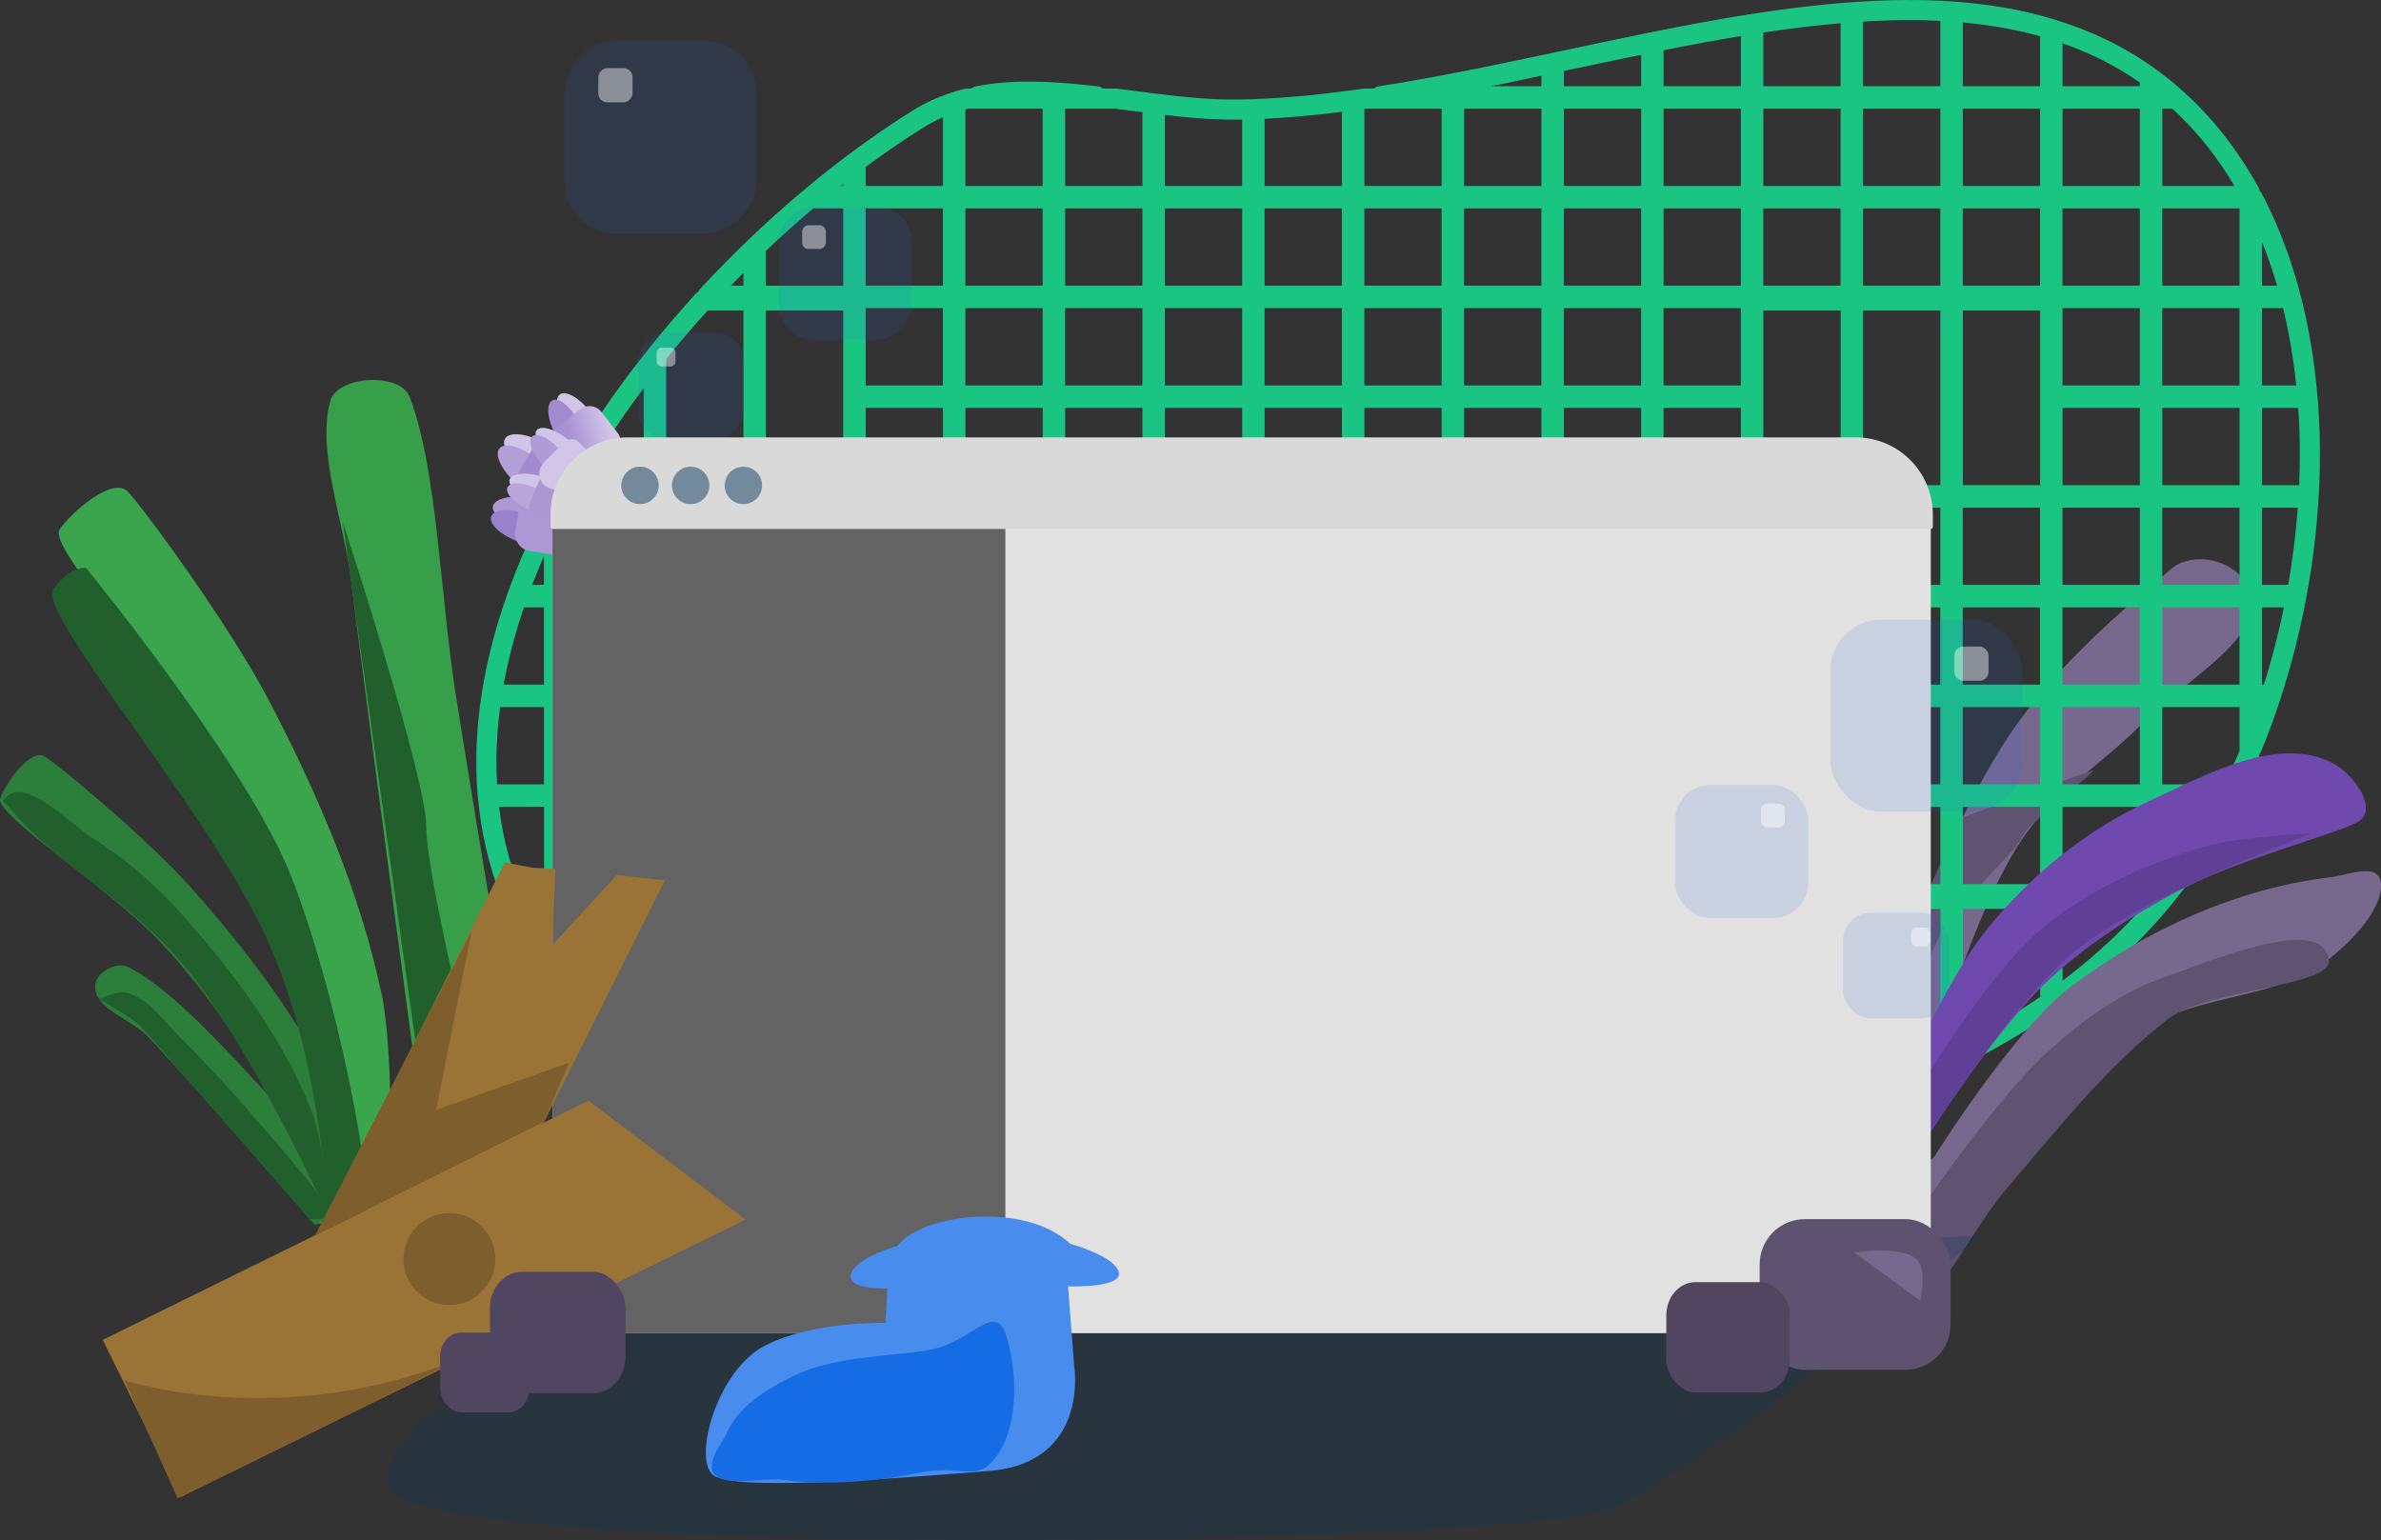 <?xml version="1.0" encoding="UTF-8"?>
<svg width="156.83mm" height="101.45mm" version="1.1" viewBox="0 0 156.83 101.45" xmlns="http://www.w3.org/2000/svg" xmlns:cc="http://creativecommons.org/ns#" xmlns:dc="http://purl.org/dc/elements/1.1/" xmlns:rdf="http://www.w3.org/1999/02/22-rdf-syntax-ns#" xmlns:xlink="http://www.w3.org/1999/xlink">
 <rect x="0" y="0" width="156.83" height="101.45" fill="#333333" stroke="none"/>
 <defs>
  <linearGradient id="linearGradient5394-3" x1="1138.6" x2="1139.6" y1="613.78" y2="611.26" gradientTransform="translate(-1024.1 -598.27)" gradientUnits="userSpaceOnUse">
   <stop stop-color="#a791d1" offset="0"/>
   <stop stop-color="#d1c5e7" offset="1"/>
  </linearGradient>
 </defs>
 <g transform="translate(-20.365 -71.677)">
  <path d="m141.16 146.51s6.188-18.44 11.554-26.41c2.861-4.25 6.827-7.75 10.729-11.004 1.452-1.211 4.952-0.55 5.227 2.201 0.275 2.751-4.674 5.406-7.153 7.978-2.565 2.662-5.924 4.63-7.978 7.703-3.89 5.818-6.878 18.157-7.703 19.533-0.825 1.375-2.201 2.201-2.201 2.201z" fill="#77698e" fill-rule="evenodd"/>
  <path d="m149.41 125.6s8.253-3.026 8.803-3.164c0.55-0.138-4.127 3.164-4.677 4.402-0.55 1.238-4.759 4.58-5.915 7.566-0.88 2.273-0.55 7.29-0.55 7.29s-0.825 6.327-3.301 6.603c-2.476 0.275-2.751-2.476-2.751-2.476z" fill="#5e5370" fill-rule="evenodd"/>
  <path d="m141.16 146.51s6.188-18.44 11.554-26.41c2.861-4.25 6.827-7.75 10.729-11.004 1.452-1.211 4.952-0.55 5.227 2.201 0.275 2.751-4.674 5.406-7.153 7.978-2.565 2.662-5.924 4.63-7.978 7.703-3.89 5.818-6.878 18.157-7.703 19.533-0.825 1.375-2.201 2.201-2.201 2.201z" fill="none"/>
  <path d="m145.8 72.34c-1.111 0.01-2.24 0.058-3.381 0.139v5.538h6.415v-5.589c-0.996-0.066-2.007-0.095-3.033-0.088zm3.188 0.099v5.577h6.414v-4.451c-2.039-0.612-4.185-0.969-6.414-1.127zm-6.725 0.051c-2.097 0.155-4.241 0.42-6.415 0.76v4.766h6.415zm-6.569 0.784c-2.116 0.334-4.259 0.735-6.415 1.169v3.574h6.415zm19.864 0.34v4.403h6.415v-1.246c-1.978-1.432-4.129-2.455-6.415-3.157zm-26.433 0.86c-2.132 0.43-4.275 0.889-6.415 1.344v2.199h6.415zm-6.57 1.377c-2.147 0.456-4.29 0.905-6.415 1.313v0.853h6.415zm39.573 1.032v1.134h1.406c-0.458-0.403-0.927-0.78-1.406-1.134zm-46.143 0.31c-1.581 0.303-3.152 0.583-4.706 0.824h4.706zm-27.726 0.522c-1.198-0.01-2.369 0.082-3.5 0.302h4.947v-0.257c-0.486-0.027-0.969-0.043-1.447-0.045zm1.602 0.055v0.247h2.713c-0.911-0.105-1.817-0.194-2.713-0.247zm-5.797 0.402c-0.26 0.065-0.518 0.137-0.773 0.219v6.196h6.414v-6.415zm5.797 0v6.415h6.415v-6.104c-0.807-0.101-1.617-0.208-2.426-0.311zm20.386 0c-0.226 0.033-0.451 0.064-0.677 0.095v6.32h6.414v-6.415zm5.893 0v6.415h6.415v-6.415zm6.57 0v6.415h6.415v-6.415zm6.569 0v6.415h6.415v-6.415zm6.57 0v6.415h6.415v-6.415zm6.57 0v6.415h6.415v-6.415zm6.57 0v6.415h6.414v-6.415zm6.569 0v6.415h6.415v-6.415zm6.57 0v6.415h6.415v-0.249c-1.074-1.954-2.376-3.742-3.929-5.305-0.297-0.299-0.6-0.586-0.907-0.861zm-52.712 0.116c-2.184 0.295-4.328 0.502-6.415 0.578v5.722h6.415zm-26.279 0.151c-0.801 0.269-1.576 0.625-2.318 1.089-1.362 0.851-2.732 1.793-4.097 2.812v2.247h6.415zm13.294 0.064v6.084h6.415v-5.716c-0.314 0.01-0.626 0.018-0.937 0.023-1.775 0.025-3.619-0.16-5.478-0.391zm-19.864 3.953c-0.902 0.678-1.8 1.388-2.692 2.131h2.692zm-2.876 2.286c-1.197 1.005-2.38 2.065-3.539 3.175v3.24h6.415v-6.414zm3.03 0v6.414h6.415v-6.414zm6.57 0v6.414h6.414v-6.414zm6.569 0v6.414h6.415v-6.414zm6.57 0v6.414h6.415v-6.414zm6.569 0v6.414h6.415v-6.414zm6.57 0v6.414h6.414v-6.414zm6.569 0v6.414h6.415v-6.414zm6.57 0v6.414h6.415v-6.414zm6.569 0v6.414h6.415v-6.414zm6.57 0v6.414h6.415v-6.414zm6.57 0v6.414h6.415v-6.414zm6.57 0v6.414h6.414v-6.414zm6.569 0v6.414h6.415v-6.414zm6.57 0v6.414h6.415v-6.414zm6.57 0v6.414h2.526c-0.598-2.267-1.412-4.424-2.461-6.414zm-98.7 3.325c-1.031 0.993-2.042 2.025-3.026 3.09h3.026zm6.725 3.245v6.415h6.415v-6.415zm6.57 0v6.415h6.414v-6.415zm6.569 0v6.415h6.415v-6.415zm6.57 0v6.415h6.415v-6.415zm6.569 0v6.415h6.415v-6.415zm6.57 0v6.415h6.414v-6.415zm6.569 0v6.415h6.415v-6.415zm6.57 0v6.415h6.415v-6.415zm6.569 0v6.415h6.415v-6.415zm26.279 0v6.415h6.415v-6.415zm6.57 0v6.415h6.415v-6.415zm6.57 0v6.415h3.645c-0.189-2.2-0.544-4.352-1.078-6.415zm-102.01 0.155c-1.071 1.172-2.107 2.385-3.102 3.629v9.2h6.414v-12.829zm3.468 0v12.829h6.415v-12.829zm65.697 0v12.829h6.415v-12.829zm6.57 0v12.829h6.415v-12.829zm6.57 0v12.829h6.414v-12.829zm-85.56 3.823c-2.269 2.86-4.306 5.89-5.994 9.007h5.994v-6.415zm13.294 2.592v6.415h6.415v-6.415zm6.57 0v6.415h6.414v-6.415zm6.569 0v6.415h6.415v-6.415zm6.57 0v6.415h6.415v-6.415zm6.569 0v6.415h6.415v-6.415zm6.57 0v6.415h6.414v-6.415zm6.569 0v6.415h6.415v-6.415zm6.57 0v6.415h6.415v-6.415zm6.569 0v6.415h6.415v-6.415zm26.279 0v6.415h6.415v-6.415zm6.57 0v6.415h6.415v-6.415zm6.57 0v6.415h3.735c0.12-2.157 0.098-4.307-0.076-6.415zm-111.35 6.569c-0.114 0.212-0.226 0.424-0.337 0.637v5.778h6.415v-6.415zm6.233 0v6.415h6.414v-6.415zm6.569 0v6.415h6.415v-6.415zm6.57 0v6.415h6.415v-6.415zm6.57 0v6.415h6.414v-6.415zm6.569 0v6.415h6.415v-6.415zm6.57 0v6.415h6.415v-6.415zm6.569 0v6.415h6.415v-6.415zm6.57 0v6.415h6.414v-6.415zm6.569 0v6.415h6.415v-6.415zm6.57 0v6.415h6.415v-6.415zm6.569 0v6.415h6.415v-6.415zm6.57 0v6.415h6.415v-6.415zm6.57 0v6.415h6.415v-6.415zm6.57 0v6.415h6.414v-6.415zm6.569 0v6.415h6.415v-6.415zm6.57 0v6.415h6.415v-6.415zm6.57 0v6.415h2.94c0.394-2.12 0.659-4.27 0.785-6.415zm-111.84 0.937c-0.925 1.806-1.729 3.636-2.39 5.478h2.39zm-2.447 5.633c-0.756 2.133-1.319 4.28-1.655 6.415h4.102v-6.415zm2.602 0v6.415h6.415v-6.415zm6.57 0v6.415h6.414v-6.415zm6.569 0v6.415h6.415v-6.415zm6.57 0v6.415h6.415v-6.415zm6.57 0v6.415h6.414v-6.415zm6.569 0v6.415h6.415v-6.415zm6.57 0v6.415h6.415v-6.415zm6.569 0v6.415h6.415v-6.415zm6.57 0v6.415h6.414v-6.415zm6.569 0v6.415h6.415v-6.415zm6.57 0v6.415h6.415v-6.415zm6.569 0v6.415h6.415v-6.415zm6.57 0v6.415h6.415v-6.415zm6.57 0v6.415h6.415v-6.415zm6.57 0v6.415h6.414v-6.415zm6.569 0v6.415h6.415v-6.415zm6.57 0v6.415h6.415v-6.415zm6.57 0v6.415h1.27c0.676-2.078 1.228-4.229 1.641-6.415zm-115.96 6.57c-0.328 2.159-0.421 4.305-0.244 6.415h4.368v-6.415zm4.279 0v6.415h6.415v-6.415zm6.57 0v6.415h6.414v-6.415zm6.569 0v6.415h6.415v-6.415zm6.57 0v6.415h6.415v-6.415zm6.57 0v6.415h6.414v-6.415zm6.569 0v6.415h6.415v-6.415zm6.57 0v6.415h6.415v-6.415zm6.569 0v6.415h6.415v-6.415zm6.57 0v6.415h6.414v-6.415zm6.569 0v6.415h6.415v-6.415zm6.57 0v6.415h6.415v-6.415zm6.569 0v6.415h6.415v-6.415zm6.57 0v6.415h6.415v-6.415zm6.57 0v6.415h6.415v-6.415zm6.57 0v6.415h6.414v-6.415zm6.569 0v6.415h6.415v-6.415zm6.57 0v6.415h5.155c0.446-0.887 0.866-1.801 1.26-2.736v-3.679zm6.57 0v3.308c0.443-1.076 0.849-2.181 1.22-3.308zm-116.19 6.57c0.197 2.181 0.68 4.322 1.499 6.394 3e-3 0.01 6e-3 0.014 9e-3 0.02h2.847v-6.415zm4.51 0v6.415h6.415v-6.415zm6.57 0v6.415h6.414v-6.415zm6.569 0v6.415h6.415v-6.415zm6.57 0v6.415h6.415v-6.415zm6.57 0v6.415h6.414v-6.415zm6.569 0v6.415h6.415v-6.415zm6.57 0v6.415h6.415v-6.415zm6.569 0v6.415h6.415v-6.415zm6.57 0v6.415h6.414v-6.415zm6.569 0v6.415h6.415v-6.415zm6.57 0v6.415h6.415v-6.415zm6.569 0v6.415h6.415v-6.415zm6.57 0v6.415h6.415v-6.415zm6.57 0v6.415h6.415v-6.415zm6.57 0v6.415h6.414v-6.415zm6.569 0v6.415h6.415v-6.415zm6.57 0v6.415h0.968c0.444-0.552 0.875-1.117 1.286-1.7 1.027-1.456 1.97-3.037 2.822-4.714zm-108.05 6.569c0.724 1.784 1.662 3.397 2.782 4.858v-4.858zm22.646 0v6.415h6.415v-6.415zm6.57 0v6.415h6.414v-6.415zm6.569 0v6.415h6.415v-6.415zm6.57 0v6.415h6.415v-6.415zm6.569 0v6.415h6.415v-6.415zm6.57 0v6.415h6.414v-6.415zm6.569 0v6.415h6.415v-6.415zm6.57 0v6.415h6.415v-6.415zm6.569 0v6.415h6.415v-6.415zm26.279 0v6.415h0.603c2.121-1.556 4.073-3.297 5.813-5.245v-1.17zm6.57 0v0.996c0.287-0.326 0.567-0.659 0.842-0.996zm-105.11 0.155v4.908c1.747 2.221 3.923 4.081 6.415 5.638v-10.545zm6.57 0v10.64c1.315 0.811 2.716 1.537 4.187 2.19h2.227v-12.83zm6.569 0v12.83h6.415v-12.83zm65.697 0v12.83h6.415v-12.83zm6.57 0v12.83h1.24c1.775-0.66 3.504-1.391 5.175-2.2v-10.63zm6.57 0v10.554c2.258-1.102 4.407-2.347 6.414-3.751v-6.803zm-72.266 6.415v6.415h6.415v-6.415zm6.57 0v6.415h6.414v-6.415zm6.569 0v6.415h6.415v-6.415zm6.57 0v6.415h6.415v-6.415zm6.569 0v6.415h6.415v-6.415zm6.57 0v6.415h6.414v-6.415zm6.569 0v6.415h6.415v-6.415zm6.57 0v6.415h6.415v-6.415zm6.569 0v6.415h6.415v-6.415zm26.279 0v0.28c0.131-0.093 0.263-0.185 0.393-0.28zm-87.436 6.57c0.614 0.266 1.239 0.519 1.876 0.76v-0.76zm2.031 0v0.817c2.043 0.764 4.194 1.404 6.415 1.939v-2.756zm6.57 0v2.792c2.088 0.498 4.236 0.904 6.415 1.235v-4.028zm6.57 0v4.052c2.12 0.318 4.268 0.562 6.414 0.753v-4.804zm6.569 0v4.819c2.151 0.189 4.298 0.323 6.415 0.414v-5.233zm6.57 0v5.24c2.184 0.092 4.331 0.14 6.415 0.162v-5.402zm6.569 0v5.403c1.694 0.017 3.347 0.017 4.934 0.01 0.49 0 0.985-0.011 1.481-0.018v-5.391zm6.57 0v5.389c2.098-0.035 4.242-0.114 6.414-0.245v-5.144zm6.569 0v5.134c2.12-0.13 4.264-0.313 6.415-0.553v-4.581zm6.57 0v4.564c2.139-0.242 4.283-0.539 6.415-0.907v-3.657zm6.569 0v3.63c2.158-0.376 4.303-0.822 6.415-1.346v-2.284zm6.57 0v2.245c2.181-0.546 4.326-1.174 6.415-1.898v-0.347zm6.57 0v0.292c0.275-0.096 0.548-0.193 0.821-0.292z" fill="none" stroke="#1ac584" stroke-linecap="round" stroke-linejoin="round" stroke-width="1.323"/>
  <g fill-rule="evenodd">
   <path d="m143.36 148.44s4.261-11.145 7.978-15.681c2.814-3.434 6.424-6.391 10.454-8.253 3.82-1.765 8.718-4.549 12.38-2.476 1.186 0.672 3.026 3.026 1.376 3.852-1.651 0.825-7.911 2.475-11.555 4.402-3.261 1.724-6.439 3.751-9.079 6.327-3.662 3.575-8.586 11.396-9.079 12.38-1.1 2.201-1.375-1.101-2.476-0.55z" fill="#6f49ae"/>
   <path d="m147.76 147.89s5.222-8.377 9.079-11.279c4.926-3.707 10.933-6.439 17.057-7.153 1.108-0.129 3.301-1.101 3.301 0.55 0 1.651-1.956 3.718-3.576 4.952-3.347 2.549-8.271 2.158-11.83 4.402-3.346 2.11-5.967 5.239-8.528 8.253-2.603 3.063-6.878 9.904-6.878 9.904s-3.576-2.751-3.852-3.851c-0.275-1.101 5.227-5.777 5.227-5.777z" fill="#77698e"/>
   <path d="m144.19 155.31s6.575-10.235 11.004-14.306c2.248-2.066 4.821-3.945 7.703-4.952 3.437-1.201 10.561-4.215 10.867-1.1 0.169 1.721-7.975 1.832-10.592 3.852-4.107 3.171-7.354 7.338-10.729 11.28-1.956 2.285-4.402 7.153-5.502 7.153s-2.751-1.926-2.751-1.926z" fill="#5e5370"/>
   <path d="m144.19 147.75s5.915-10.768 10.454-14.718c3.001-2.612 6.796-4.311 10.592-5.502 2.382-0.747 7.428-0.963 7.428-0.963s-11.065 4.045-15.544 7.703c-4.859 3.969-10.867 14.03-11.555 14.856-0.688 0.825-1.376-1.375-1.376-1.375z" fill="#603f96"/>
   <path d="m48.173 145.41s-3.208-23.648-4.677-35.489c-0.489-3.94-2.286-8.521-1.376-11.83 0.463-1.682 4.6-1.903 5.227-0.275 1.812 4.705 2.006 13.023 3.026 19.533 1.179 7.522 3.576 21.458 3.576 22.559 0 1.1-4.952 5.777-4.952 5.777z" fill="#379e4a"/>
   <path d="m42.946 106.07s5.502 16.782 5.502 20.083c0 3.301 3.301 16.506 3.301 16.506l-3.301 2.751z" fill="#21602c"/>
  </g>
  <g fill="none">
   <path d="m48.173 145.41s-3.208-23.648-4.677-35.489c-0.489-3.94-2.286-8.521-1.376-11.83 0.463-1.682 4.6-1.903 5.227-0.275 1.812 4.705 2.006 13.023 3.026 19.533 1.179 7.522 3.576 21.458 3.576 22.559 0 1.1-4.952 5.777-4.952 5.777z"/>
   <path d="m143.36 148.44s4.261-11.145 7.978-15.681c2.814-3.434 6.424-6.391 10.454-8.253 3.82-1.765 8.718-4.549 12.38-2.476 1.186 0.672 3.026 3.026 1.376 3.852-1.651 0.825-7.911 2.475-11.555 4.402-3.261 1.724-6.439 3.751-9.079 6.327-3.662 3.575-8.586 11.396-9.079 12.38-1.1 2.201-1.375-1.101-2.476-0.55z"/>
   <path d="m147.76 147.89s5.222-8.377 9.079-11.279c4.926-3.707 10.933-6.439 17.057-7.153 1.108-0.129 3.301-1.101 3.301 0.55 0 1.651-1.956 3.718-3.576 4.952-3.347 2.549-8.271 2.158-11.83 4.402-3.346 2.11-5.967 5.239-8.528 8.253-2.603 3.063-6.878 9.904-6.878 9.904s-3.576-2.751-3.852-3.851c-0.275-1.101 5.227-5.777 5.227-5.777z"/>
  </g>
  <path d="m60.257 158.27s-15.868 6.582-14.215 11.432c1.653 4.85 74.05 3.81 80.331 1.386 6.281-2.425 24.463-18.013 24.463-18.013l-75.703 2.771z" fill="#0e3e61" fill-opacity=".506" fill-rule="evenodd" opacity=".506"/>
  <g fill-rule="evenodd">
   <rect x="56.756" y="100.62" width="90.786" height="58.873" rx="4.952" ry="4.952" fill="#e1e1e1"/>
   <ellipse transform="rotate(-80.621)" cx="-95.028" cy="71.552" rx=".963" ry="2.312" fill="#ad98d4"/>
   <ellipse transform="rotate(-59.95)" cx="-60.201" cy="99.32" rx="1.057" ry="2.536" fill="#d1c5e7"/>
   <ellipse transform="rotate(-70.305)" cx="-81.744" cy="87.568" rx=".963" ry="2.312" fill="#9980ca"/>
   <ellipse transform="rotate(-38.142)" cx="-15.31" cy="114.29" rx=".888" ry="2.131" fill="#d1c5e7"/>
   <ellipse transform="rotate(-49.634)" cx="-42.61" cy="108.67" rx="1.057" ry="2.536" fill="#b39fd7"/>
   <rect transform="rotate(9.82)" x="71.697" y="92.892" width="4.065" height="4.065" rx="1.075" ry="1.075" fill="#ad98d4"/>
   <ellipse transform="rotate(-27.826)" cx="4.422" cy="115.33" rx=".888" ry="2.131" fill="#a38bcf"/>
   <rect transform="rotate(30.49)" x="99.14" y="57.698" width="4.459" height="4.459" rx="1.179" ry="1.179" fill="#a28ace"/>
   <rect transform="rotate(52.299)" x="113.87" y="12.971" width="3.748" height="3.748" rx=".991" ry=".991" fill="url(#linearGradient5394-3)"/>
   <path d="m86.587 100.62h-24.878c-2.743 0-4.952 2.209-4.952 4.952v48.969c0 2.743 2.209 4.952 4.952 4.952h24.878z" fill="#636363"/>
  </g>
  <path d="m86.587 100.62h-24.878c-2.743 0-4.952 2.209-4.952 4.952v48.969c0 2.743 2.209 4.952 4.952 4.952h24.878z" fill="none"/>
  <g fill-rule="evenodd">
   <path d="m42.003 152.99s-3.272-11.195-11.309-19.502c-3.206-3.314-10.686-8.181-10.316-9.217s2-3.328 2.924-2.773c0.924 0.555 6.835 5.474 9.724 8.736 3.575 4.036 6.916 8.402 9.278 13.249 1.294 2.655 2.585 8.473 2.585 8.473s1.589 3.219-2.886 1.034z" fill="#2c7e3b"/>
   <path d="m56.943 128.92-1.47-0.084-1.856-0.35-12.303 24.416 8.98 4.49 13.859-27.723-3.163-0.355-4.238 4.615 0.189-5.008m4.049 0.394 0.015-0.016-0.015 0.016z" fill="#9a7336"/>
   <path d="m42.183 148.78s-0.594-14.864-7.976-27.623c-2.945-5.091-10.699-13.423-9.921-14.59 0.778-1.167 3.502-3.502 4.474-2.529 0.973 0.973 6.769 8.884 9.338 13.812 3.178 6.098 5.965 12.532 7.392 19.258 0.782 3.684 0.584 11.283 0.584 11.283s0.973 4.474-3.891 0.389z" fill="#3aa54d"/>
   <path d="m41.067 152.33s-7.167-8.337-10.925-12.347c-1.129-1.205-3.745-1.884-3.489-3.516 0.124-0.791 1.412-1.455 2.132-1.105 2.65 1.285 6.095 5.039 8.77 7.935 2.161 2.34 5.48 6.24 5.83 7.57 0.35 1.33-2.318 1.463-2.318 1.463z" fill="#2c7e3b"/>
   <path d="m26.888 137.5s1.154-0.575 1.738-0.444c1.587 0.356 2.597 1.973 3.758 3.112 3.582 3.513 9.726 10.863 9.821 11.405 0.095 0.542-1.467 0.397-1.467 0.397s-10.482-11.987-11.007-12.593c-0.525-0.606-2.843-1.875-2.843-1.875z" fill="#21602c"/>
  </g>
  <path d="m41.067 152.33s-7.167-8.337-10.925-12.347c-1.129-1.205-3.745-1.884-3.489-3.516 0.124-0.791 1.412-1.455 2.132-1.105 2.65 1.285 6.095 5.039 8.77 7.935 2.161 2.34 5.48 6.24 5.83 7.57 0.35 1.33-2.318 1.463-2.318 1.463z" fill="none"/>
  <path d="m20.59 124.36c1.333-1.741 4.177 1.455 6.03 2.626 2.253 1.424 4.278 3.244 6.03 5.252 3.264 3.74 6.333 7.839 8.17 12.45 0.951 2.387 1.362 7.587 1.362 7.587 0.104 0.026-4.925-10.954-9.24-16.438-3.85-4.893-8.77-6.992-11.964-10.991-0.271-0.34-0.515-0.322-0.389-0.486z" fill="#21602c" fill-rule="evenodd"/>
  <path d="m42.003 152.99s-3.272-11.195-11.309-19.502c-3.206-3.314-10.686-8.181-10.316-9.217s2-3.328 2.924-2.773c0.924 0.555 6.835 5.474 9.724 8.736 3.575 4.036 6.916 8.402 9.278 13.249 1.294 2.655 2.585 8.473 2.585 8.473s1.589 3.219-2.886 1.034z" fill="none"/>
  <path d="m26.037 109.09s10.126 12.388 13.228 19.648c3.104 7.263 6.03 22.177 5.058 23.149-0.973 0.973-2.334 0.778-2.334 0.778s-0.195-11.088-4.28-19.648c-4.085-8.559-14.979-21.009-13.812-22.566 1.167-1.556 2.14-1.362 2.14-1.362z" fill="#21602c" fill-rule="evenodd"/>
  <path d="m42.183 152.67s-0.594-14.864-7.976-27.623c-2.945-5.091-10.699-13.423-9.921-14.59 0.778-1.167 3.502-3.502 4.474-2.529 0.973 0.973 6.769 8.884 9.338 13.812 3.178 6.098 5.965 12.532 7.392 19.259 0.782 3.684 0.584 11.283 0.584 11.283s0.973 4.474-3.891 0.389z" fill="none"/>
  <path d="m27.131 159.93 31.993-15.757 10.357 7.835-37.246 18.286z" fill="#9a7336" fill-rule="evenodd"/>
  <path d="m51.423 133.02-2.334 11.769 8.754-3.112-1.653 3.891-15.076 7.489z" fill="#7e5e2c" fill-rule="evenodd"/>
  <path d="m34.078 157.31s11.359 6.014 18.575 1.737c7.216-4.276 4.677-13.364 4.677-13.364" fill="none"/>
  <g fill="#7e5e2c" fill-rule="evenodd">
   <path d="m28.566 162.59s11.283 3.793 23.927-2.237l-20.426 10.018z"/>
   <circle cx="49.964" cy="154.61" r="3.025"/>
   <circle cx="49.429" cy="154.27" r="1.472"/>
  </g>
  <g fill-rule="evenodd">
   <rect x="136.27" y="151.98" width="12.573" height="9.926" rx="2.978" ry="2.978" fill="#5d526f"/>
   <path d="m142.5 154.18s3.2-0.513 4.165 0.5c0.615 0.646 0.189 2.671 0.189 2.671" fill="#77698e"/>
   <ellipse transform="rotate(-53.281)" cx="-46.863" cy="106.26" rx=".751" ry="1.802" fill="#d1c5e7"/>
   <ellipse transform="rotate(-42.965)" cx="-27.906" cy="113.06" rx=".751" ry="1.802" fill="#b09bd6"/>
   <rect transform="rotate(-45.587)" x="-34.031" y="111.62" width="2.955" height="1.88" rx=".669" ry=".662" fill="#d1c5e7"/>
   <ellipse transform="rotate(-75.242)" cx="-86.133" cy="80.256" rx=".751" ry="1.802" fill="#d1c5e7"/>
   <ellipse transform="rotate(-64.926)" cx="-71.199" cy="94.505" rx=".751" ry="1.802" fill="#b8a6da"/>
   <rect transform="rotate(-67.548)" x="-76.429" y="91.102" width="2.955" height="1.88" rx=".669" ry=".662" fill="#ac96d4"/>
   <ellipse transform="rotate(-19.272)" cx="19.985" cy="115.9" rx="1.247" ry="1.102" fill="#d1c5e7"/>
  </g>
  <g transform="matrix(2.534 0 0 2.534 -411.86 -3121.4)" fill-rule="evenodd">
   <rect x="218.15" y="1276.2" width="4.991" height="4.991" rx="1.319" ry="1.319" fill="#2769df" fill-opacity=".131"/>
   <rect x="221.37" y="1276.9" width=".89" height=".89" rx=".235" ry=".235" fill="#fff" fill-opacity=".437"/>
  </g>
  <path d="m90.851 153.6c-2.94-2.792-9.755-1.987-11.359 0.134 0 0-2.806 0.802-3.074 1.871-0.267 1.069 2.405 0.935 2.405 0.935l-0.134 2.272s-4.677-0.134-7.885 1.47c-3.207 1.604-4.811 7.484-3.474 8.553s11.493 0.267 18.174-0.267c6.682-0.535 5.613-6.949 5.613-6.949l-0.401-5.212s3.608 0.134 3.341-0.935c-0.267-1.069-3.207-1.871-3.207-1.871z" fill="#488ded" fill-rule="evenodd"/>
  <path d="m81.764 160.55c2.538-0.489 4.098-3.059 4.811-1.069 0.788 2.201 1.063 6.495-0.935 8.553-1.128 1.161-2.187 0.094-4.811 0.668-2.345 0.513-6.147 0.861-8.855 0.457-1.738-0.26-6.732 1.274-3.84-2.862 0.802-2.005 2.73-3.12 4.544-4.009 2.769-1.358 6.954-1.276 9.087-1.737z" fill="#166ce4" fill-rule="evenodd"/>
  <path d="m90.851 153.6c-2.94-2.792-9.755-1.987-11.359 0.134 0 0-2.806 0.802-3.074 1.871-0.267 1.069 2.405 0.935 2.405 0.935l-0.134 2.272s-4.677-0.134-7.885 1.47c-3.207 1.604-4.811 7.484-3.474 8.553s11.493 0.267 18.174-0.267c6.682-0.535 5.613-6.949 5.613-6.949l-0.401-5.212s3.608 0.134 3.341-0.935c-0.267-1.069-3.207-1.871-3.207-1.871z" fill="none"/>
  <g transform="matrix(1.757 0 0 1.757 -252.59 -2118.9)" fill-rule="evenodd">
   <rect x="218.15" y="1276.2" width="4.991" height="4.991" rx="1.319" ry="1.319" fill="#2769df" fill-opacity=".131"/>
   <rect x="221.37" y="1276.9" width=".89" height=".89" rx=".235" ry=".235" fill="#fff" fill-opacity=".437"/>
  </g>
  <g transform="matrix(1.395 0 0 1.395 -162.56 -1648.5)" fill-rule="evenodd">
   <rect x="218.15" y="1276.2" width="4.991" height="4.991" rx="1.319" ry="1.319" fill="#2769df" fill-opacity=".131"/>
   <rect x="221.37" y="1276.9" width=".89" height=".89" rx=".235" ry=".235" fill="#fff" fill-opacity=".437"/>
  </g>
  <rect x="130.12" y="156.13" width="8.132" height="7.271" rx="1.926" ry="2.181" fill="#50465f" fill-rule="evenodd"/>
  <g transform="matrix(-2.534 0 0 2.534 622.98 -3159.5)" fill-rule="evenodd">
   <rect x="218.15" y="1276.2" width="4.991" height="4.991" rx="1.319" ry="1.319" fill="#2769df" fill-opacity=".131"/>
   <rect x="221.37" y="1276.9" width=".89" height=".89" rx=".235" ry=".235" fill="#fff" fill-opacity=".437"/>
  </g>
  <g transform="matrix(-1.757 0 0 1.757 463.71 -2157)" fill-rule="evenodd">
   <rect x="218.15" y="1276.2" width="4.991" height="4.991" rx="1.319" ry="1.319" fill="#2769df" fill-opacity=".131"/>
   <rect x="221.37" y="1276.9" width=".89" height=".89" rx=".235" ry=".235" fill="#fff" fill-opacity=".437"/>
  </g>
  <g transform="matrix(-1.395 0 0 1.395 373.67 -1686.7)" fill-rule="evenodd">
   <rect x="218.15" y="1276.2" width="4.991" height="4.991" rx="1.319" ry="1.319" fill="#2769df" fill-opacity=".131"/>
   <rect x="221.37" y="1276.9" width=".89" height=".89" rx=".235" ry=".235" fill="#fff" fill-opacity=".437"/>
  </g>
  <path d="m61.708 100.62c-2.743 0-4.952 2.209-4.952 4.952v0.812h90.786v-0.812c0-2.743-2.209-4.952-4.952-4.952z" fill="#d9d9d9" fill-rule="evenodd" stroke="#d9d9d9" stroke-linecap="round" stroke-linejoin="round" stroke-width=".265"/>
  <g fill="#0e3e61" fill-opacity=".506" fill-rule="evenodd">
   <circle cx="62.522" cy="103.65" r="1.233"/>
   <circle cx="65.857" cy="103.65" r="1.233"/>
   <circle cx="69.328" cy="103.65" r="1.233"/>
  </g>
  <rect x="52.636" y="155.45" width="8.931" height="7.985" rx="2.115" ry="2.395" fill="#50465f" fill-rule="evenodd"/>
  <rect x="49.359" y="159.45" width="5.88" height="5.257" rx="1.393" ry="1.577" fill="#50465f" fill-rule="evenodd"/>
 </g>
</svg>
